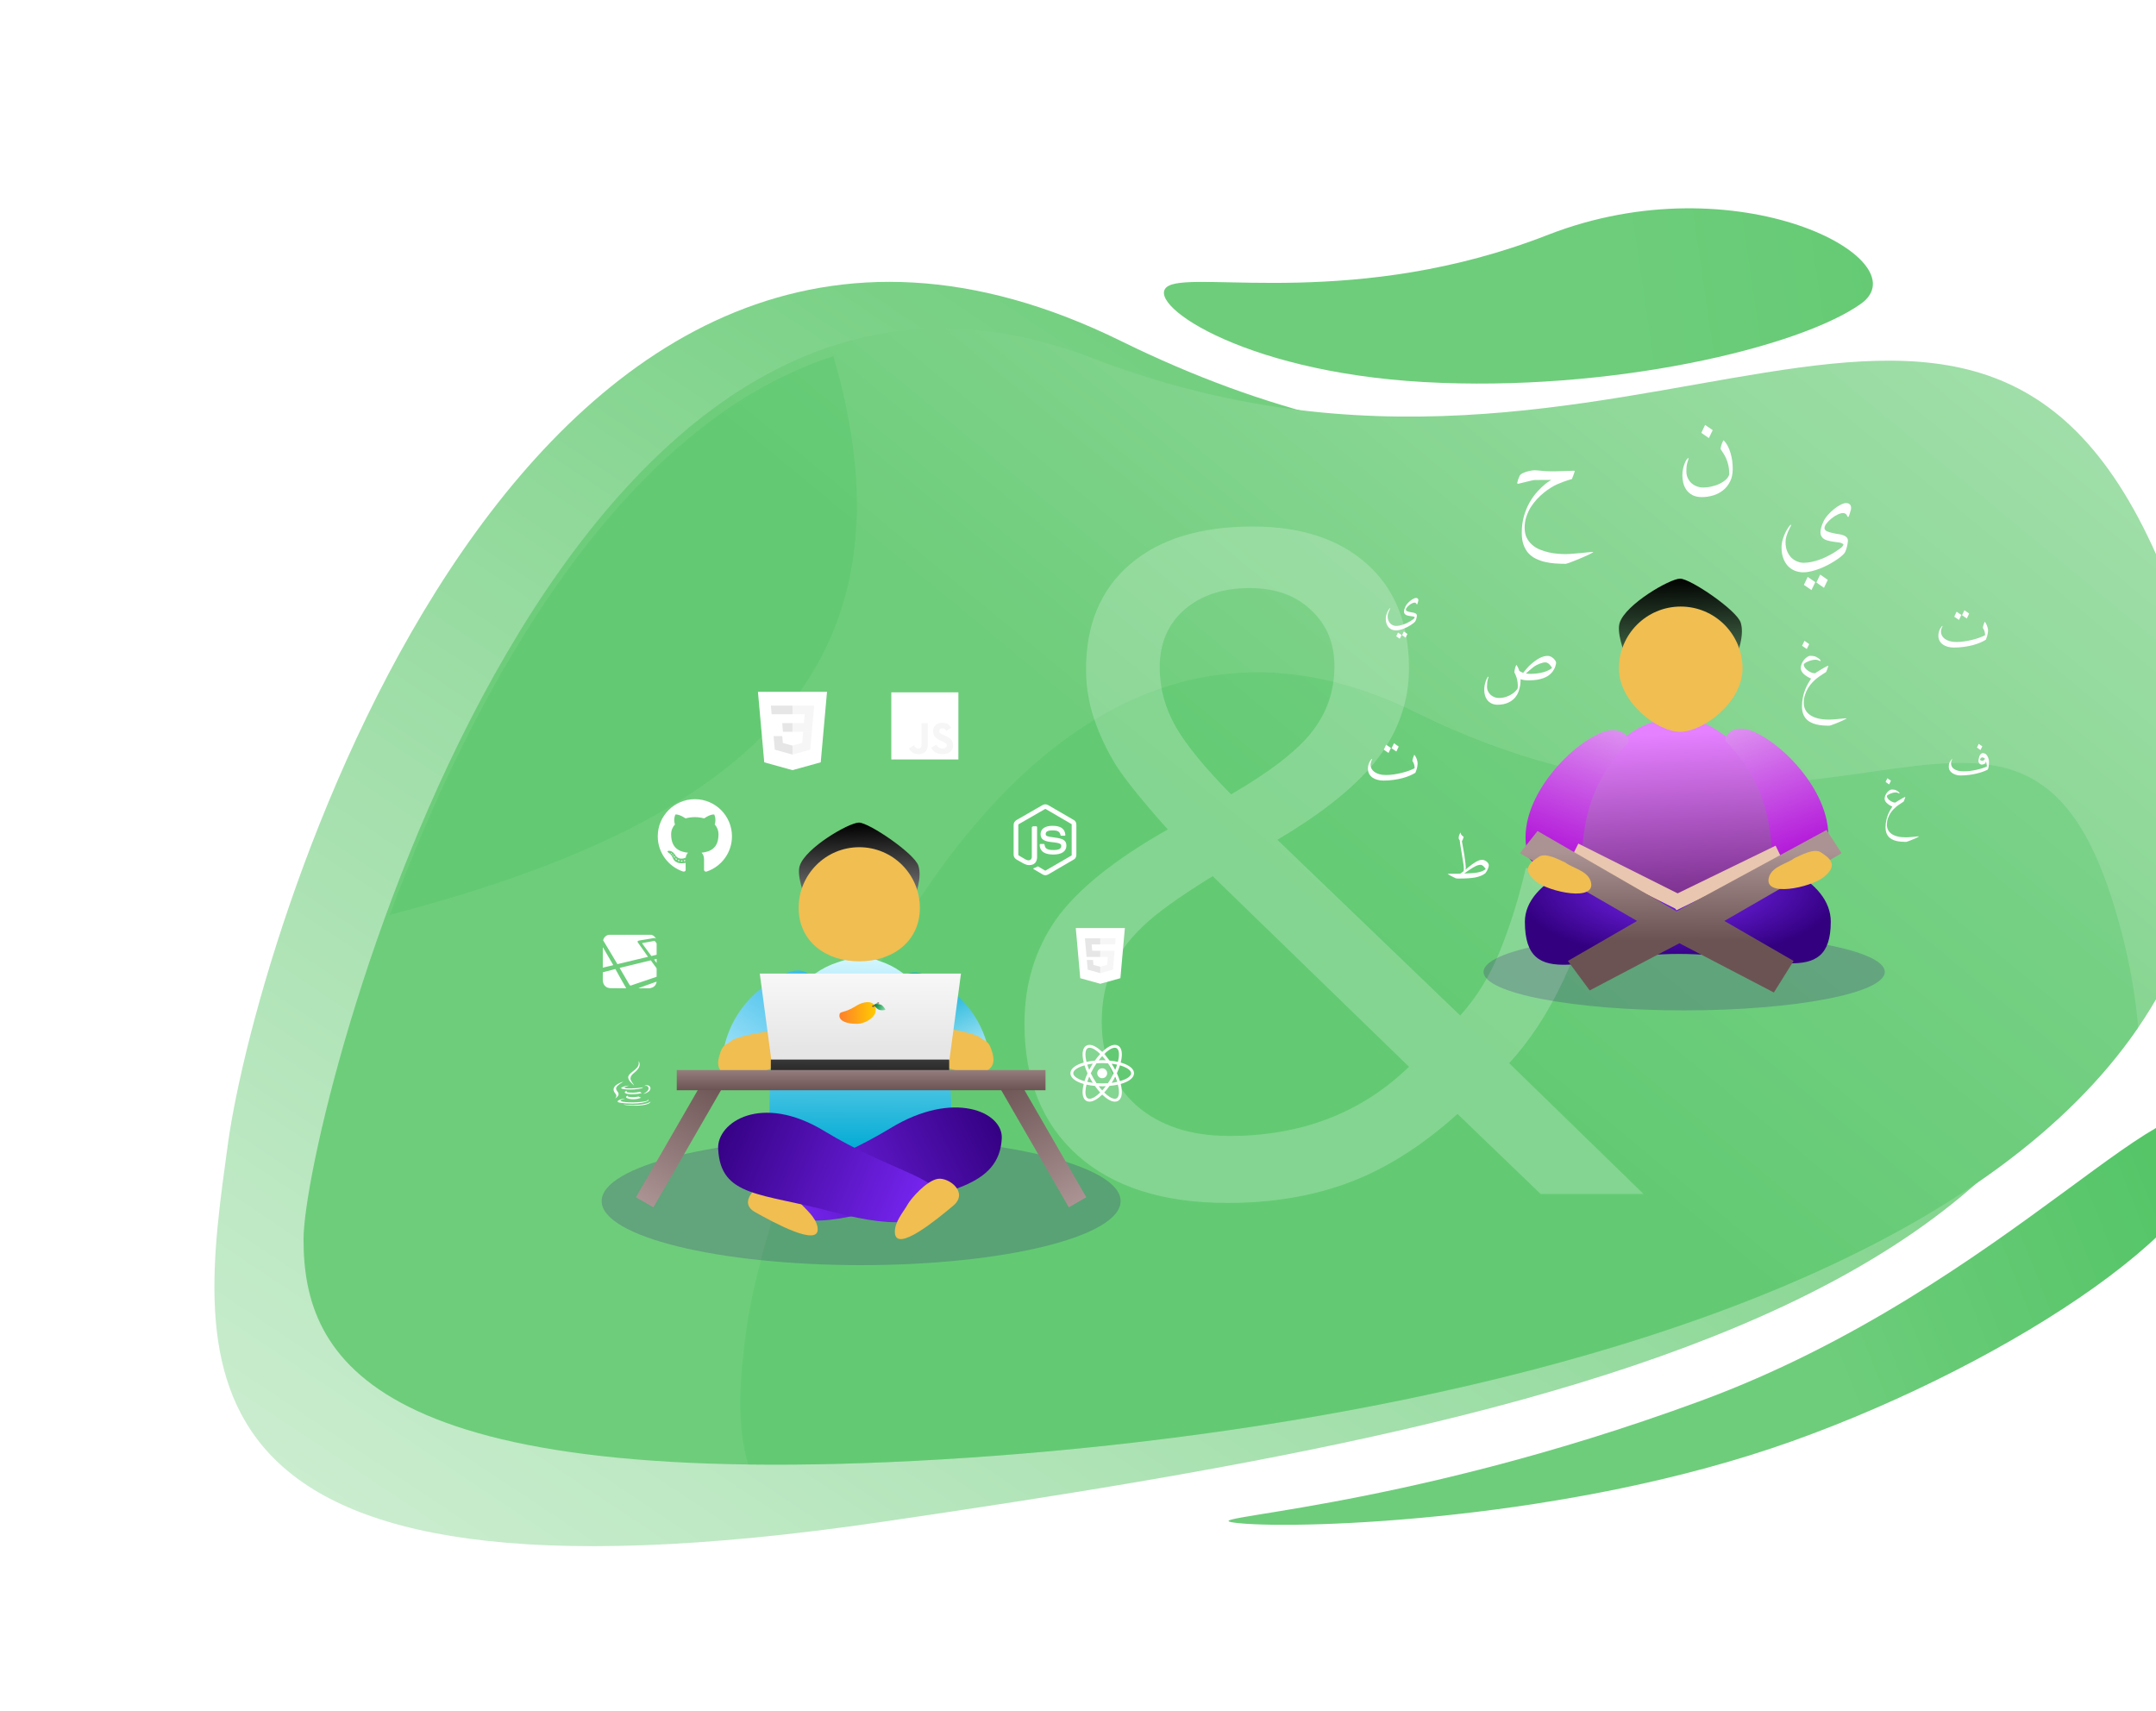 <svg width="828" height="657" viewBox="0 0 828 657" fill="none" xmlns="http://www.w3.org/2000/svg">
<path d="M810.407 249.856C873.062 491.995 618.5 543.5 338.832 584.456C59.163 625.412 76 523.5 87.5 439.5C99 355.5 202.062 18.495 430.562 130.996C659.062 243.496 761.164 59.55 810.407 249.856Z" fill="url(#paint0_linear)"/>
<path d="M833.407 225.857C927.864 470.68 580.831 547.456 361.831 560.456C142.832 573.457 116.57 521.956 116.57 476.009C116.57 430.061 210.831 56.956 419.331 137.456C627.831 217.956 762.649 42.459 833.407 225.857Z" fill="url(#paint1_linear)"/>
<path fill-rule="evenodd" clip-rule="evenodd" d="M287.31 562.431C282.653 546.776 284.156 528.515 286.653 510.282C294.863 450.307 380.542 193.273 543.687 273.596C619.02 310.685 675.11 302.647 717.128 296.625C766.108 289.605 795.966 285.326 814.891 358.461C818.207 371.277 820.265 383.323 821.153 394.656C743.062 508.769 519.335 551.107 361.831 560.456C333.99 562.109 309.264 562.719 287.31 562.431Z" fill="#4CC261" fill-opacity="0.3"/>
<path fill-rule="evenodd" clip-rule="evenodd" d="M149.629 351.412C270.882 319.59 354.006 267.389 322.328 144.966C321.592 142.119 320.838 139.39 320.068 136.774C237.804 163.307 181.758 264.837 149.629 351.412Z" fill="#4CC261" fill-opacity="0.3"/>
<path d="M445.374 256.403C445.374 264.342 447.444 271.937 451.584 279.187C455.725 286.321 462.797 294.952 472.803 305.078C487.638 296.448 497.931 288.508 503.681 281.258C509.546 273.894 512.479 265.436 512.479 255.885C512.479 247.024 509.489 239.832 503.509 234.309C497.643 228.67 489.766 225.851 479.876 225.851C469.64 225.851 461.302 228.612 454.861 234.136C448.536 239.659 445.374 247.081 445.374 256.403ZM472.112 436.261C499.829 436.261 522.829 427.4 541.116 409.68L465.73 336.494C452.965 344.318 443.937 350.819 438.646 355.998C433.356 361.061 429.445 366.527 426.916 372.396C424.385 378.264 423.12 384.939 423.12 392.418C423.12 405.882 427.548 416.584 436.403 424.524C445.374 432.348 457.277 436.261 472.112 436.261V436.261ZM393.449 393.108C393.449 378.149 397.416 364.916 405.352 353.409C413.403 341.902 427.777 330.279 448.479 318.541C438.704 307.61 432.033 299.325 428.468 293.686C425.018 288.047 422.258 282.179 420.188 276.08C418.117 269.981 417.083 263.653 417.083 257.094C417.083 239.832 422.717 226.369 433.988 216.702C445.259 207.036 460.957 202.203 481.083 202.203C499.713 202.203 514.376 207.036 525.072 216.702C535.768 226.254 541.116 239.602 541.116 256.748C541.116 269.06 537.206 280.453 529.386 290.925C521.565 301.281 508.627 311.81 490.571 322.512L560.781 390.002C567.221 382.868 572.339 374.524 576.135 364.974C580.045 355.308 583.323 344.779 585.967 333.387H614.949C607.129 366.297 595.341 391.268 579.585 408.299L631.165 458.528H591.66L559.747 427.804C546.176 440.001 532.375 448.747 518.344 454.04C504.313 459.334 488.673 461.98 471.423 461.98C446.696 461.98 427.491 455.882 413.805 443.684C400.235 431.486 393.449 414.628 393.449 393.108Z" fill="white" fill-opacity="0.212"/>
<path d="M646.797 388.033C689.349 388.033 723.844 381.413 723.844 373.248C723.844 365.082 689.349 358.463 646.797 358.463C604.244 358.463 569.749 365.082 569.749 373.248C569.749 381.413 604.244 388.033 646.797 388.033Z" fill="#330080" fill-opacity="0.2"/>
<path d="M703.097 353.949C703.097 380.106 679.797 366.346 644.708 366.346C609.628 366.346 585.623 381.518 585.623 353.949C585.623 338.517 610.473 326.007 645.553 326.007C680.642 326.007 703.097 338.517 703.097 353.949Z" fill="url(#paint2_radial)"/>
<path d="M659.672 266.409L630.961 266.465C630.961 266.465 619.765 246.218 622.04 239.16C624.314 232.103 641.283 222.237 645.238 222.23C649.183 222.223 666.941 234.323 668.491 239.07C671.471 248.171 659.672 266.409 659.672 266.409V266.409Z" fill="url(#paint3_linear)"/>
<path d="M635.185 277.161C608.552 285.631 605.795 320.235 606.231 338.194C617.408 343.519 631.239 346.422 645.479 346.438C659.478 346.42 673.077 343.614 684.161 338.456C684.337 320.041 676.967 284.791 651.29 276.626C644.365 273.521 641.265 275.215 635.185 277.161V277.161Z" fill="url(#paint4_linear)"/>
<path d="M616.192 280.949C602.991 285.386 580.369 309.151 587.099 329.214C590.014 334.992 605.479 333.968 607.122 328.348C608.765 322.728 606.862 304.508 624.686 285.864C627.062 284.712 623.702 278.578 616.192 280.949V280.949Z" fill="url(#paint5_linear)"/>
<path d="M671.852 280.384C685.052 284.821 707.674 308.587 700.944 328.649C698.03 334.427 682.555 333.404 680.921 327.783C679.278 322.164 681.181 303.945 663.358 285.299C660.982 284.148 664.342 278.014 671.852 280.384V280.384Z" fill="url(#paint6_linear)"/>
<path d="M646.5 344.203L606.148 323.974L603.623 329.021L643.975 349.25L646.5 344.203Z" fill="#E9C6AF"/>
<path d="M641.32 344.521L681.914 324.778L684.374 329.855L643.78 349.598L641.32 344.521Z" fill="#E9C6AF"/>
<path d="M590.487 319.145L583.71 327.676L628.723 353.683L602.137 369.041L610.519 380.367L644.968 362.241L681.246 381.165L688.82 369.041L662.234 353.683L707.256 327.676L701.473 318.747L643.882 349.991L590.487 319.145Z" fill="url(#paint7_linear)"/>
<path d="M669.206 256.697C669.206 269.815 654.196 280.839 645.47 281.038C636.753 281.238 621.734 269.815 621.734 256.697C621.734 243.58 632.362 232.947 645.47 232.947C658.577 232.947 669.206 243.58 669.206 256.697Z" fill="#F0BE51"/>
<path d="M590.96 329.06C588.352 330.845 583.627 333.537 589.921 338.568C594.859 342.506 613.509 346.612 610.881 338.388C609.591 334.357 603.808 333.33 601.19 331.269C598.647 330.14 593.578 327.275 590.96 329.06V329.06Z" fill="#F0BE51"/>
<path d="M699.338 327.366C701.947 329.151 706.672 331.844 700.378 336.875C695.44 340.813 676.79 344.919 679.417 336.695C680.708 332.664 686.491 331.637 689.109 329.576C691.652 328.447 696.721 325.582 699.338 327.366V327.366Z" fill="#F0BE51"/>
<path d="M582.69 185.396C582.802 184.912 582.913 184.535 583.006 184.264C583.108 183.993 583.21 183.712 583.331 183.422C583.442 183.113 583.572 182.822 583.702 182.551C583.86 182.3 584.147 182.058 584.574 181.825C585.02 181.593 585.521 181.39 586.078 181.216C586.645 181.023 587.22 180.877 587.824 180.781C588.427 180.664 588.956 180.607 589.42 180.607C589.671 180.607 590.024 180.624 590.488 180.664C590.98 180.703 591.499 180.752 592.056 180.809C592.641 180.868 593.235 180.916 593.857 180.955C594.479 180.993 595.046 181.013 595.565 181.013C596.048 181.013 596.596 181.013 597.19 181.013C597.812 180.992 598.434 180.974 599.046 180.955C599.687 180.934 600.318 180.916 600.931 180.896C601.553 180.875 602.119 180.857 602.62 180.839C603.122 180.818 603.753 180.8 604.505 180.78C604.616 180.78 604.709 180.857 604.765 181.012C604.57 181.632 604.403 182.116 604.273 182.464C604.152 182.812 603.967 183.315 603.688 183.973C603.168 184.127 602.676 184.274 602.212 184.408C601.748 184.544 601.154 184.747 600.439 185.018C599.743 185.269 598.907 185.608 597.914 186.034C597.264 186.324 596.494 186.74 595.63 187.282C594.758 187.805 593.857 188.443 592.929 189.198C592.019 189.933 591.119 190.775 590.228 191.723C589.365 192.671 588.566 193.707 587.851 194.829C587.155 195.97 586.598 197.19 586.171 198.486C585.744 199.802 585.531 201.186 585.531 202.636C585.531 204.127 585.791 205.414 586.31 206.498C586.858 207.581 587.564 208.5 588.436 209.254C589.3 210.01 590.293 210.61 591.388 211.054C592.493 211.519 593.625 211.876 594.786 212.128C595.946 212.4 597.079 212.573 598.183 212.651C599.279 212.748 600.263 212.796 601.107 212.796C601.98 212.796 602.955 212.748 604.041 212.651C605.127 212.573 606.176 212.487 607.197 212.389C608.227 212.293 609.146 212.196 609.954 212.1C610.771 212.022 611.337 211.983 611.671 211.983L611.903 212.071C610.975 212.612 610.149 213.038 609.434 213.348C608.738 213.677 607.967 214.015 607.113 214.363C606.259 214.731 605.442 215.07 604.644 215.379C603.874 215.689 603.187 215.951 602.592 216.163C601.989 216.376 601.581 216.501 601.367 216.54C600.021 216.54 598.657 216.492 597.283 216.395C595.927 216.299 594.618 216.105 593.365 215.815C592.103 215.524 590.924 215.108 589.829 214.567C588.742 214.045 587.796 213.338 586.979 212.448C586.19 211.558 585.558 210.474 585.094 209.197C584.649 207.939 584.426 206.42 584.426 204.64C584.426 202.279 584.714 200.121 585.271 198.167C585.846 196.232 586.58 194.491 587.443 192.942C588.334 191.394 589.309 190.03 590.376 188.85C591.462 187.669 592.511 186.653 593.542 185.802C593.867 185.531 594.247 185.26 594.665 184.989C595.111 184.699 595.482 184.476 595.77 184.322H592.78C591.796 184.322 590.673 184.332 589.42 184.35C589.188 184.35 588.742 184.427 588.083 184.582C587.424 184.737 586.728 184.901 585.995 185.075C585.28 185.25 584.296 185.491 583.033 185.801C582.885 185.801 582.783 185.773 582.746 185.714C582.709 185.656 582.69 185.55 582.69 185.395V185.396Z" fill="white"/>
<path d="M654.047 187.225C655.151 187.225 656.265 187.089 657.388 186.818C658.512 186.566 659.542 186.209 660.489 185.744C661.436 185.28 662.243 184.738 662.893 184.119C663.552 183.499 663.961 182.831 664.118 182.116C664.101 180.742 663.97 179.562 663.738 178.575C663.506 177.569 663.218 176.697 662.865 175.963C662.54 175.208 662.178 174.559 661.798 174.018C661.426 173.457 661.092 172.934 660.777 172.45C660.777 172.237 660.823 171.967 660.897 171.637C660.972 171.289 661.074 170.951 661.185 170.622C661.306 170.274 661.426 169.963 661.566 169.693C661.695 169.402 661.826 169.199 661.937 169.083C662.559 169.702 663.088 170.438 663.534 171.289C663.979 172.141 664.341 173.05 664.61 174.018C664.898 174.986 665.112 175.981 665.251 177.008C665.381 178.033 665.446 179.039 665.446 180.026C665.446 181.922 665.112 183.548 664.434 184.903C663.757 186.276 662.856 187.409 661.733 188.299C660.619 189.188 659.338 189.847 657.908 190.272C656.497 190.698 655.059 190.91 653.583 190.91C652.134 190.91 650.928 190.65 649.962 190.127C649.015 189.624 648.245 188.966 647.669 188.154C647.103 187.341 646.704 186.441 646.453 185.454C646.221 184.467 646.101 183.49 646.101 182.522C646.101 181.593 646.203 180.723 646.388 179.91C646.583 179.116 646.797 178.43 647.029 177.849C647.279 177.249 647.521 176.785 647.753 176.456C648.003 176.127 648.189 175.963 648.31 175.963C648.44 175.963 648.505 176.011 648.505 176.108C648.338 176.611 648.189 177.065 648.078 177.472C647.957 177.859 647.855 178.342 647.753 178.923C647.679 179.504 647.641 180.2 647.641 181.013C647.641 181.942 647.808 182.783 648.161 183.538C648.505 184.312 648.969 184.971 649.554 185.512C650.157 186.054 650.844 186.47 651.614 186.76C652.385 187.07 653.202 187.225 654.047 187.225V187.225ZM654.836 163.191L657.76 165.194L656.284 168.241L653.378 166.239L654.836 163.191Z" fill="white"/>
<path d="M763.501 242.16C763.501 242.475 763.464 242.801 763.408 243.14C763.362 243.466 763.287 243.786 763.204 244.101C763.12 244.416 763.027 244.712 762.916 244.99C762.823 245.268 762.731 245.503 762.647 245.698C762.062 246.06 761.357 246.423 760.521 246.786C759.704 247.137 758.767 247.457 757.718 247.748C756.678 248.025 755.536 248.249 754.302 248.418C753.076 248.6 751.758 248.69 750.375 248.69C749.577 248.69 748.816 248.594 748.082 248.401C747.377 248.219 746.746 247.941 746.198 247.566C745.659 247.179 745.223 246.701 744.898 246.132C744.582 245.552 744.425 244.875 744.425 244.101C744.425 243.593 744.49 243.116 744.62 242.668C744.759 242.22 744.908 241.834 745.075 241.507C745.26 241.168 745.427 240.902 745.585 240.709C745.743 240.503 745.854 240.401 745.91 240.401C745.985 240.401 746.021 240.437 746.021 240.51C745.901 240.775 745.799 240.999 745.715 241.18C745.641 241.362 745.576 241.574 745.511 241.815C745.455 242.057 745.418 242.329 745.418 242.632C745.418 243.152 745.548 243.648 745.799 244.119C746.059 244.591 746.43 245.009 746.922 245.371C747.432 245.734 748.054 246.024 748.797 246.242C749.54 246.448 750.403 246.551 751.387 246.551C752.315 246.551 753.299 246.478 754.339 246.332C755.397 246.175 756.418 245.976 757.402 245.734C758.395 245.491 759.324 245.214 760.178 244.899C761.05 244.585 761.774 244.265 762.359 243.938C762.359 243.418 762.285 242.916 762.136 242.432C761.988 241.948 761.784 241.525 761.505 241.162C761.505 241.017 761.523 240.835 761.58 240.618C761.635 240.389 761.7 240.158 761.775 239.929C761.849 239.698 761.923 239.481 762.007 239.276C762.1 239.057 762.174 238.889 762.248 238.768C762.341 238.864 762.462 239.033 762.61 239.276C762.759 239.505 762.889 239.777 763.028 240.092C763.158 240.394 763.269 240.727 763.353 241.09C763.446 241.44 763.501 241.797 763.501 242.16L763.501 242.16ZM754.432 234.359L756.242 235.629L755.341 237.534L753.503 236.263L754.432 234.359ZM751.424 234.921L753.253 236.173L752.324 238.078L750.514 236.826L751.424 234.921Z" fill="white"/>
<path d="M544.426 293.245C544.426 293.56 544.388 293.886 544.333 294.225C544.286 294.551 544.212 294.872 544.128 295.187C544.045 295.502 543.952 295.798 543.841 296.076C543.748 296.353 543.655 296.589 543.572 296.783C542.987 297.146 542.281 297.509 541.446 297.872C540.629 298.222 539.691 298.543 538.642 298.833C537.603 299.111 536.461 299.335 535.226 299.504C534.001 299.686 532.683 299.776 531.3 299.776C530.501 299.776 529.74 299.679 529.007 299.486C528.301 299.305 527.67 299.027 527.122 298.651C526.584 298.265 526.148 297.787 525.823 297.218C525.507 296.638 525.349 295.961 525.349 295.187C525.349 294.679 525.414 294.201 525.544 293.754C525.684 293.306 525.832 292.92 525.999 292.593C526.185 292.253 526.352 291.988 526.51 291.795C526.668 291.589 526.779 291.487 526.835 291.487C526.909 291.487 526.946 291.523 526.946 291.595C526.826 291.861 526.723 292.084 526.64 292.266C526.566 292.448 526.501 292.659 526.436 292.901C526.38 293.142 526.343 293.415 526.343 293.717C526.343 294.238 526.473 294.734 526.723 295.204C526.983 295.676 527.355 296.094 527.847 296.456C528.357 296.82 528.979 297.109 529.722 297.328C530.464 297.533 531.328 297.636 532.312 297.636C533.24 297.636 534.224 297.564 535.264 297.418C536.322 297.261 537.343 297.061 538.327 296.819C539.32 296.577 540.249 296.299 541.103 295.984C541.975 295.671 542.699 295.35 543.284 295.023C543.284 294.503 543.21 294.001 543.061 293.517C542.913 293.034 542.709 292.611 542.43 292.248C542.43 292.103 542.448 291.921 542.504 291.703C542.56 291.474 542.625 291.244 542.699 291.014C542.774 290.784 542.848 290.567 542.931 290.361C543.024 290.143 543.098 289.974 543.173 289.853C543.266 289.95 543.386 290.119 543.535 290.361C543.683 290.591 543.813 290.863 543.953 291.178C544.082 291.48 544.194 291.812 544.277 292.175C544.37 292.525 544.426 292.882 544.426 293.245L544.426 293.245ZM535.356 285.445L537.166 286.715L536.266 288.62L534.428 287.349L535.356 285.445ZM532.349 286.007L534.177 287.259L533.249 289.164L531.439 287.912L532.349 286.007Z" fill="white"/>
<path d="M560.819 335.516C561.005 335.368 561.2 335.231 561.386 335.103C561.59 334.966 561.822 334.786 562.1 334.564C562.118 334.447 562.138 334.315 562.147 334.167C562.164 334.008 562.184 333.828 562.184 333.627C562.184 333.331 562.166 333.039 562.128 332.754C562.111 332.458 562.072 332.125 562.007 331.754C561.952 331.383 561.887 330.955 561.803 330.468C561.729 329.982 561.636 329.405 561.525 328.738C561.432 328.167 561.339 327.584 561.246 326.992C561.144 326.399 561.051 325.834 560.958 325.294C560.875 324.753 560.801 324.262 560.736 323.817C560.671 323.362 560.624 322.987 560.596 322.69C560.513 322.573 560.401 322.41 560.262 322.198C560.216 322.124 560.197 322.008 560.197 321.849C560.197 321.552 560.244 321.246 560.337 320.928C560.439 320.6 560.615 320.203 560.875 319.738L560.931 319.801C560.959 320.012 561.005 320.193 561.07 320.341C561.145 320.479 561.228 320.605 561.321 320.722C561.432 320.828 561.543 320.934 561.673 321.039C561.803 321.145 561.943 321.266 562.1 321.405C562.083 321.5 562.045 321.611 562.007 321.737C561.97 321.864 561.933 321.992 561.878 322.119C561.84 322.245 561.794 322.367 561.748 322.484C561.711 322.59 561.673 322.674 561.637 322.737C561.59 322.822 561.525 322.869 561.451 322.88C561.462 323.028 561.469 323.182 561.479 323.34C561.507 323.489 561.525 323.636 561.563 323.785C561.591 323.965 561.637 324.224 561.702 324.562C561.767 324.902 561.841 325.282 561.906 325.706C561.98 326.129 562.064 326.584 562.147 327.071C562.231 327.547 562.315 328.018 562.389 328.484C562.584 329.732 562.723 330.733 562.797 331.484C562.881 332.224 562.927 332.817 562.927 333.262C562.927 333.421 562.881 333.669 562.797 334.008L563.911 333.087C564.301 332.758 564.719 332.426 565.164 332.087C565.61 331.748 566.065 331.441 566.529 331.166C566.993 330.88 567.448 330.648 567.903 330.468C568.358 330.288 568.794 330.198 569.212 330.198C569.509 330.198 569.806 330.266 570.112 330.404C570.418 330.531 570.697 330.695 570.938 330.896C571.189 331.098 571.393 331.32 571.542 331.563C571.7 331.806 571.774 332.044 571.774 332.277C571.774 332.479 571.736 332.705 571.672 332.96C571.607 333.213 571.505 333.484 571.384 333.77C571.263 334.045 571.124 334.325 570.957 334.61C570.78 334.885 570.595 335.15 570.4 335.405C569.871 335.796 569.295 336.119 568.673 336.372C568.051 336.627 567.346 336.833 566.529 336.992C565.712 337.14 564.775 337.245 563.716 337.31C562.677 337.373 561.451 337.404 560.059 337.404C559.613 337.404 559.279 337.367 559.056 337.293C558.657 337.092 558.295 336.918 557.989 336.769C557.682 336.621 557.385 336.473 557.088 336.325C556.801 336.166 556.448 335.955 556.021 335.69C556.021 335.617 556.225 335.574 556.624 335.564C557.042 335.553 557.71 335.546 558.639 335.546C558.945 335.546 559.279 335.546 559.641 335.546C560.003 335.535 560.393 335.525 560.82 335.514L560.819 335.516ZM570.52 333.691C570.409 333.49 570.269 333.294 570.111 333.104C569.963 332.913 569.805 332.749 569.638 332.611C569.48 332.463 569.304 332.347 569.127 332.262C568.951 332.177 568.775 332.135 568.608 332.135C568.023 332.135 567.41 332.294 566.76 332.611C566.12 332.929 565.349 333.379 564.468 333.961C564.17 334.151 563.827 334.384 563.437 334.659C563.038 334.934 562.676 335.204 562.342 335.468C563.381 335.427 564.31 335.384 565.117 335.341C565.925 335.288 566.658 335.209 567.308 335.104C567.958 334.987 568.552 334.829 569.081 334.627C569.61 334.416 570.111 334.136 570.585 333.787L570.52 333.691Z" fill="white"/>
<path d="M587.108 261.282C586.459 261.282 585.855 261.246 585.317 261.179C584.778 261.098 584.333 260.982 583.971 260.833V260.934C583.971 262.186 583.841 263.289 583.599 264.241C583.368 265.207 583.052 266.05 582.643 266.772C582.235 267.492 581.743 268.098 581.177 268.588C580.61 269.091 580.007 269.492 579.357 269.792C578.707 270.091 578.02 270.309 577.315 270.445C576.609 270.581 575.895 270.648 575.18 270.648C574.233 270.648 573.444 270.479 572.785 270.139C572.135 269.812 571.597 269.377 571.179 268.833C570.771 268.302 570.473 267.697 570.279 267.016C570.102 266.336 570.019 265.649 570.019 264.955C570.019 264.247 570.074 263.594 570.195 262.996C570.334 262.411 570.474 261.901 570.631 261.465C570.789 261.043 571.03 260.56 571.337 260.016C571.393 259.934 571.458 259.894 571.522 259.894C571.606 259.894 571.643 259.961 571.643 260.098C571.522 260.383 571.43 260.669 571.365 260.954C571.29 261.24 571.225 261.608 571.16 262.057C571.105 262.519 571.077 263.07 571.077 263.71C571.077 264.363 571.207 264.955 571.467 265.485C571.717 266.017 572.061 266.472 572.479 266.853C572.906 267.234 573.379 267.527 573.908 267.73C574.456 267.949 575.004 268.057 575.561 268.057C576.665 268.057 577.64 267.9 578.503 267.588C579.366 267.288 580.109 266.928 580.722 266.506C581.353 266.098 581.836 265.683 582.188 265.261C582.541 264.853 582.764 264.547 582.848 264.343C582.876 264.165 582.885 263.995 582.885 263.833C582.902 263.682 582.902 263.547 582.902 263.424C582.902 262.771 582.856 262.179 582.763 261.649C582.679 261.118 582.568 260.642 582.438 260.22C582.299 259.785 582.16 259.411 582.011 259.097C581.863 258.771 581.723 258.492 581.603 258.261C581.603 258.029 581.62 257.771 581.658 257.485C581.714 257.199 581.779 256.92 581.844 256.648C581.927 256.376 582.011 256.124 582.085 255.893C582.188 255.662 582.28 255.478 582.373 255.342C582.596 255.641 582.8 255.989 582.986 256.383C583.181 256.777 583.329 257.179 583.459 257.587C583.608 257.737 583.821 257.886 584.109 258.036C584.397 258.186 584.675 258.308 584.963 258.404C585.436 257.832 585.919 257.26 586.393 256.689C586.885 256.118 587.349 255.635 587.804 255.24C588.955 254.206 590.078 253.39 591.164 252.791C592.269 252.193 593.336 251.893 594.367 251.893C594.831 251.893 595.258 251.995 595.657 252.199C596.047 252.403 596.39 252.648 596.669 252.934C596.975 253.22 597.207 253.512 597.365 253.811C597.532 254.097 597.615 254.321 597.615 254.485C597.615 254.689 597.587 254.9 597.532 255.117C597.486 255.336 597.43 255.546 597.365 255.75C597.309 255.941 597.253 256.118 597.179 256.281C597.133 256.431 597.077 256.546 597.04 256.628C596.901 256.887 596.734 257.186 596.529 257.526C596.325 257.853 596.065 258.193 595.731 258.547C595.406 258.886 595.007 259.22 594.534 259.546C594.051 259.873 593.466 260.166 592.779 260.424C592.083 260.682 591.266 260.894 590.329 261.056C589.4 261.206 588.333 261.281 587.107 261.281L587.108 261.282ZM586.022 258.649C586.245 258.677 586.486 258.71 586.765 258.75C587.043 258.778 587.35 258.791 587.656 258.791C588.677 258.791 589.624 258.73 590.497 258.608C591.379 258.486 592.177 258.322 592.882 258.118C593.597 257.9 594.228 257.655 594.758 257.383C595.305 257.098 595.732 256.798 596.066 256.485C595.937 256.295 595.788 256.077 595.612 255.832C595.454 255.588 595.259 255.363 595.045 255.158C594.841 254.941 594.6 254.757 594.33 254.608C594.07 254.458 593.773 254.383 593.449 254.383C593.189 254.383 592.882 254.424 592.511 254.506C592.149 254.587 591.759 254.71 591.351 254.873C590.942 255.023 590.525 255.207 590.107 255.424C589.689 255.641 589.29 255.893 588.919 256.179C588.352 256.615 587.832 257.037 587.35 257.444C586.895 257.853 586.449 258.254 586.022 258.649V258.649Z" fill="white"/>
<path d="M695.291 251.872C695.653 251.872 695.959 251.89 696.21 251.927C696.479 251.952 696.711 251.993 696.915 252.054C697.138 252.115 697.333 252.193 697.5 252.29C697.676 252.375 697.871 252.477 698.057 252.598C698.447 252.84 698.735 253.07 698.93 253.288C699.125 253.493 699.217 253.645 699.217 253.741C699.217 253.813 699.18 253.868 699.097 253.905C698.828 253.795 698.614 253.705 698.456 253.633C698.298 253.56 698.131 253.499 697.936 253.45C697.741 253.39 697.556 253.36 697.37 253.36C696.832 253.36 696.293 253.426 695.755 253.56C695.235 253.693 694.762 253.856 694.325 254.049C693.898 254.231 693.545 254.418 693.258 254.611C692.979 254.794 692.794 254.993 692.71 255.211C692.71 255.343 692.738 255.507 692.803 255.7C692.877 255.894 692.951 256.057 693.016 256.19C693.211 256.517 693.471 256.825 693.777 257.116C694.093 257.393 694.437 257.641 694.799 257.859C695.17 258.077 695.551 258.252 695.94 258.385C696.34 258.506 696.711 258.566 697.064 258.566C697.259 258.434 697.5 258.27 697.806 258.077C698.122 257.884 698.456 257.678 698.8 257.46C699.152 257.242 699.514 257.031 699.876 256.825C700.238 256.608 700.573 256.413 700.87 256.244C701.176 256.075 701.557 255.882 702.011 255.664C702.086 255.664 702.132 255.707 702.16 255.791C702.011 256.287 701.881 256.668 701.779 256.934C701.677 257.2 701.519 257.581 701.306 258.077C700.786 258.415 700.34 258.699 699.978 258.93C699.635 259.159 699.245 259.419 698.818 259.71C698.4 260 697.992 260.303 697.593 260.617C697.119 261.004 696.599 261.493 696.033 262.086C695.458 262.679 694.928 263.368 694.436 264.154C693.954 264.952 693.545 265.829 693.22 266.785C692.896 267.753 692.728 268.799 692.728 269.923C692.728 270.866 692.923 271.731 693.313 272.518C693.712 273.316 694.307 273.999 695.105 274.568C695.903 275.136 696.915 275.577 698.131 275.892C699.356 276.206 700.795 276.363 702.466 276.363C702.772 276.363 703.125 276.353 703.534 276.327C703.961 276.302 704.397 276.273 704.861 276.237C705.316 276.201 705.78 276.158 706.235 276.11C706.699 276.061 707.117 276.019 707.507 275.983C707.897 275.946 708.221 275.917 708.5 275.892C708.779 275.868 708.964 275.855 709.048 275.855C709.122 275.855 709.177 275.88 709.215 275.928C708.602 276.267 708.073 276.539 707.618 276.744C707.154 276.95 706.653 277.168 706.114 277.398C705.567 277.627 705.047 277.839 704.555 278.032C704.053 278.226 703.626 278.383 703.264 278.504C702.902 278.637 702.67 278.704 702.577 278.704C701.696 278.704 700.823 278.668 699.96 278.595C699.106 278.523 698.279 278.389 697.5 278.196C696.729 278.003 696.005 277.73 695.337 277.379C694.678 277.041 694.093 276.593 693.601 276.037C693.118 275.493 692.738 274.833 692.459 274.06C692.181 273.286 692.041 272.366 692.041 271.302C692.041 270.056 692.153 268.901 692.385 267.837C692.617 266.773 692.895 265.793 693.239 264.898C693.592 264.015 693.972 263.217 694.381 262.503C694.789 261.778 695.179 261.143 695.541 260.599C695.439 260.563 695.281 260.489 695.049 260.381C694.817 260.272 694.557 260.133 694.251 259.964C693.963 259.794 693.657 259.595 693.35 259.365C693.035 259.135 692.738 258.881 692.478 258.603C692.209 258.313 691.995 257.998 691.828 257.66C691.651 257.321 691.568 256.958 691.568 256.571C691.568 256.063 691.689 255.531 691.911 254.975C692.143 254.418 692.441 253.91 692.803 253.451C693.165 252.992 693.564 252.616 694 252.326C694.436 252.024 694.863 251.872 695.29 251.872L695.291 251.872ZM692.989 246.103L694.817 247.356L693.889 249.261L692.079 248.009L692.989 246.103Z" fill="white"/>
<path d="M726.564 303.211C726.833 303.211 727.066 303.225 727.251 303.252C727.456 303.269 727.632 303.301 727.79 303.346C727.948 303.392 728.096 303.45 728.217 303.524C728.356 303.587 728.495 303.664 728.644 303.755C728.931 303.936 729.154 304.108 729.293 304.271C729.442 304.426 729.516 304.539 729.516 304.611C729.516 304.666 729.479 304.707 729.414 304.734C729.219 304.652 729.061 304.584 728.941 304.53C728.82 304.475 728.69 304.43 728.551 304.394C728.402 304.348 728.263 304.326 728.124 304.326C727.715 304.326 727.316 304.376 726.917 304.475C726.527 304.575 726.165 304.697 725.84 304.842C725.525 304.979 725.255 305.119 725.042 305.265C724.828 305.4 724.698 305.55 724.634 305.714C724.634 305.813 724.651 305.935 724.698 306.08C724.754 306.226 724.81 306.349 724.865 306.448C725.005 306.694 725.199 306.925 725.432 307.142C725.673 307.351 725.924 307.537 726.193 307.7C726.471 307.863 726.759 307.995 727.047 308.094C727.353 308.185 727.632 308.231 727.892 308.231C728.04 308.13 728.226 308.009 728.449 307.863C728.69 307.718 728.941 307.564 729.201 307.4C729.461 307.238 729.73 307.079 729.999 306.925C730.277 306.761 730.519 306.617 730.751 306.489C730.973 306.362 731.261 306.217 731.605 306.054C731.66 306.054 731.698 306.085 731.716 306.149C731.605 306.521 731.512 306.807 731.428 307.007C731.354 307.205 731.243 307.492 731.076 307.863C730.686 308.118 730.351 308.33 730.082 308.503C729.822 308.675 729.535 308.87 729.21 309.088C728.894 309.306 728.588 309.532 728.291 309.768C727.938 310.059 727.548 310.426 727.121 310.871C726.694 311.315 726.295 311.832 725.924 312.422C725.562 313.02 725.255 313.678 725.014 314.395C724.763 315.12 724.643 315.905 724.643 316.748C724.643 317.456 724.791 318.104 725.079 318.694C725.376 319.292 725.831 319.805 726.425 320.231C727.019 320.658 727.78 320.988 728.699 321.224C729.609 321.46 730.695 321.578 731.948 321.578C732.171 321.578 732.44 321.568 732.746 321.55C733.062 321.533 733.396 321.509 733.74 321.481C734.083 321.453 734.427 321.423 734.77 321.387C735.123 321.35 735.438 321.319 735.726 321.291C736.014 321.263 736.265 321.242 736.478 321.223C736.682 321.205 736.822 321.195 736.887 321.195C736.933 321.195 736.979 321.212 737.007 321.249C736.552 321.503 736.153 321.707 735.81 321.862C735.466 322.016 735.086 322.178 734.677 322.351C734.269 322.524 733.879 322.682 733.508 322.828C733.136 322.973 732.821 323.091 732.542 323.182C732.273 323.281 732.097 323.331 732.032 323.331C731.363 323.331 730.713 323.303 730.073 323.249C729.423 323.195 728.81 323.095 728.216 322.95C727.641 322.804 727.102 322.601 726.601 322.337C726.1 322.084 725.673 321.748 725.292 321.33C724.93 320.923 724.652 320.428 724.438 319.848C724.234 319.267 724.123 318.577 724.123 317.779C724.123 316.845 724.216 315.979 724.383 315.18C724.559 314.383 724.772 313.648 725.023 312.976C725.283 312.314 725.571 311.716 725.877 311.181C726.193 310.637 726.48 310.16 726.75 309.752C726.675 309.724 726.555 309.671 726.388 309.589C726.211 309.507 726.016 309.403 725.784 309.276C725.571 309.149 725.339 308.999 725.107 308.826C724.874 308.654 724.652 308.464 724.457 308.255C724.253 308.038 724.095 307.802 723.965 307.547C723.835 307.294 723.77 307.021 723.77 306.732C723.77 306.35 723.863 305.951 724.03 305.534C724.206 305.116 724.429 304.736 724.698 304.391C724.967 304.046 725.274 303.765 725.599 303.548C725.923 303.321 726.248 303.208 726.564 303.208L726.564 303.211ZM724.838 298.884L726.212 299.823L725.515 301.251L724.151 300.313L724.838 298.884Z" fill="white"/>
<path d="M763.863 292.54C763.863 293.22 763.817 293.837 763.733 294.391C763.659 294.934 763.538 295.324 763.371 295.56C762.953 295.796 762.378 296.051 761.645 296.323C760.911 296.595 760.076 296.844 759.138 297.07C758.21 297.297 757.198 297.479 756.121 297.615C755.054 297.751 753.968 297.819 752.872 297.819C752.39 297.819 751.907 297.756 751.415 297.629C750.932 297.511 750.477 297.33 750.06 297.084C749.651 296.839 749.326 296.576 749.094 296.295C748.853 296.005 748.686 295.724 748.574 295.452C748.463 295.17 748.417 294.776 748.417 294.268C748.417 293.769 748.5 293.334 748.667 292.961C748.853 292.581 749.02 292.291 749.159 292.091C749.307 291.882 749.419 291.723 749.512 291.615C749.558 291.542 749.605 291.506 749.633 291.506C749.679 291.506 749.707 291.537 749.707 291.602C749.707 291.655 749.661 291.773 749.568 291.955C749.484 292.127 749.428 292.272 749.41 292.39C749.326 292.636 749.28 292.903 749.28 293.193C749.28 293.438 749.336 293.71 749.428 294.009C749.54 294.309 749.67 294.563 749.827 294.772C749.985 294.971 750.245 295.193 750.626 295.438C751.006 295.683 751.498 295.878 752.083 296.023C752.687 296.159 753.42 296.227 754.302 296.227C755.007 296.227 755.759 296.177 756.557 296.078C757.365 295.978 758.163 295.842 758.953 295.669C759.742 295.497 760.484 295.297 761.199 295.071C761.914 294.844 762.536 294.604 763.056 294.35C763.056 294.232 763.045 294.086 763.018 293.914C763.001 293.733 762.972 293.551 762.935 293.37C762.898 293.18 762.86 292.999 762.814 292.826C762.768 292.653 762.731 292.513 762.693 292.404C762.619 292.73 762.526 292.966 762.406 293.112C762.285 293.247 762.155 293.356 761.997 293.438C761.839 293.52 761.682 293.575 761.505 293.602C761.338 293.63 761.171 293.642 761.004 293.642C760.865 293.642 760.726 293.606 760.586 293.534C760.447 293.462 760.317 293.366 760.206 293.248C760.095 293.12 760.002 292.976 759.918 292.812C759.844 292.65 759.807 292.477 759.807 292.296C759.807 292.113 759.824 291.928 759.853 291.737C759.881 291.538 759.928 291.347 759.974 291.166C760.02 290.985 760.057 290.817 760.104 290.663C760.159 290.499 760.215 290.364 760.252 290.254C760.308 290.146 760.373 290.032 760.447 289.914C760.531 289.787 760.624 289.674 760.716 289.574C760.818 289.475 760.93 289.393 761.06 289.329C761.189 289.266 761.329 289.234 761.496 289.234C761.728 289.234 761.951 289.275 762.164 289.357C762.378 289.439 762.564 289.547 762.721 289.683C762.833 289.792 762.963 289.941 763.102 290.132C763.232 290.314 763.352 290.526 763.464 290.772C763.585 291.017 763.678 291.289 763.752 291.588C763.826 291.887 763.863 292.205 763.863 292.54L763.863 292.54ZM762.313 291.397C762.118 291.207 761.942 291.075 761.784 291.002C761.617 290.921 761.44 290.88 761.264 290.88C761.097 290.88 760.958 290.939 760.837 291.057C760.735 291.166 760.642 291.274 760.568 291.383C760.493 291.492 760.429 291.629 760.364 291.792C760.54 291.937 760.698 292.036 760.837 292.091C760.985 292.146 761.162 292.173 761.375 292.173C761.542 292.173 761.728 292.086 761.932 291.914C762.127 291.732 762.257 291.561 762.313 291.397L762.313 291.397ZM759.918 285.683L761.292 286.621L760.596 288.05L759.24 287.111L759.918 285.683Z" fill="white"/>
<path d="M709.81 198.544C709.67 198.544 709.568 198.467 709.485 198.312C709.429 198.157 709.345 197.983 709.225 197.79C709.114 197.596 708.937 197.423 708.705 197.267C708.492 197.112 708.185 197.035 707.777 197.035C707.192 197.035 706.496 197.239 705.688 197.645C704.871 198.032 704.101 198.525 703.367 199.125C702.634 199.706 702.003 200.335 701.483 201.012C700.954 201.67 700.694 202.27 700.694 202.812C700.694 203.315 701.01 203.721 701.622 204.03C702.244 204.321 703.107 204.573 704.203 204.786C704.537 204.863 704.862 204.931 705.196 204.989C705.539 205.027 705.985 205.095 706.523 205.191C707.183 205.308 707.721 205.463 708.12 205.656C708.547 205.83 708.881 206.034 709.113 206.266C709.345 206.479 709.494 206.72 709.578 206.991C709.652 207.243 709.689 207.504 709.689 207.775C709.652 208.142 709.596 208.558 709.512 209.023C709.438 209.487 709.336 209.952 709.196 210.416C709.076 210.862 708.937 211.287 708.76 211.693C708.584 212.1 708.38 212.429 708.147 212.681C707.86 213.01 707.414 213.416 706.82 213.899C706.217 214.383 705.502 214.887 704.667 215.409C703.859 215.932 702.958 216.454 701.974 216.976C700.991 217.498 699.96 217.963 698.902 218.37C697.834 218.795 696.748 219.134 695.653 219.386C694.567 219.656 693.518 219.792 692.515 219.792C691.336 219.792 690.232 219.579 689.211 219.154C688.208 218.727 687.326 218.109 686.565 217.296C685.832 216.483 685.256 215.487 684.829 214.306C684.402 213.126 684.188 211.781 684.188 210.271C684.188 209.187 684.355 208.124 684.68 207.079C685.014 206.034 685.377 205.105 685.785 204.292C686.212 203.46 686.621 202.792 687.001 202.289C687.391 201.786 687.632 201.535 687.725 201.535C687.846 201.535 687.902 201.583 687.902 201.68C687.456 202.589 687.094 203.353 686.797 203.973C686.528 204.592 686.277 205.27 686.045 206.004C685.832 206.74 685.73 207.465 685.73 208.181C685.73 209.594 685.953 210.804 686.398 211.809C686.844 212.816 687.401 213.638 688.078 214.277C688.775 214.915 689.517 215.38 690.315 215.671C691.123 215.98 691.894 216.135 692.636 216.135C693.639 216.135 694.641 216.028 695.653 215.816C696.674 215.603 697.658 215.332 698.605 215.003C699.552 214.674 700.462 214.296 701.334 213.871C702.207 213.445 703.005 213.019 703.738 212.593C704.481 212.168 705.122 211.752 705.688 211.345C706.263 210.959 706.728 210.63 707.08 210.359C707.349 210.146 707.563 209.904 707.721 209.633C707.869 209.362 707.962 209.159 707.981 209.023C707.452 208.656 707.006 208.442 706.616 208.385C705.846 208.269 705.047 208.162 704.24 208.065C703.423 207.949 702.662 207.794 701.947 207.601C701.019 207.369 700.313 206.972 699.83 206.411C699.366 205.85 699.134 205.202 699.134 204.466C699.134 203.847 699.236 203.17 699.45 202.435C699.682 201.699 699.961 200.983 700.295 200.286C700.657 199.474 701.214 198.652 701.947 197.819C702.68 196.987 703.46 196.233 704.296 195.555C705.15 194.858 705.985 194.297 706.821 193.872C707.665 193.427 708.399 193.204 708.993 193.204C709.364 193.204 709.67 193.263 709.921 193.379C710.172 193.495 710.367 193.64 710.506 193.813C710.654 193.988 710.766 194.191 710.822 194.424C710.877 194.636 710.905 194.84 710.905 195.033C710.905 195.42 710.868 195.681 710.794 195.817C710.525 196.823 710.311 197.529 710.153 197.935C710.024 198.341 709.903 198.545 709.81 198.545L709.81 198.544ZM699.041 220.663L701.947 222.694L700.49 225.742L697.566 223.71L699.041 220.663ZM694.224 221.562L697.157 223.565L695.681 226.613L692.776 224.61L694.224 221.562Z" fill="white"/>
<path d="M544.194 232.142C544.138 232.142 544.082 232.106 544.045 232.033C544.017 231.961 543.98 231.879 543.924 231.788C543.869 231.697 543.785 231.616 543.683 231.543C543.581 231.47 543.433 231.434 543.247 231.434C542.978 231.434 542.643 231.53 542.263 231.72C541.882 231.901 541.52 232.132 541.177 232.414C540.833 232.686 540.536 232.98 540.295 233.298C540.053 233.606 539.924 233.888 539.924 234.141C539.924 234.377 540.072 234.568 540.36 234.714C540.657 234.849 541.056 234.967 541.576 235.066C541.724 235.103 541.882 235.135 542.031 235.162C542.198 235.18 542.411 235.213 542.662 235.257C542.968 235.312 543.219 235.384 543.405 235.475C543.609 235.557 543.767 235.652 543.869 235.761C543.98 235.861 544.054 235.974 544.092 236.101C544.129 236.219 544.147 236.341 544.147 236.468C544.13 236.641 544.101 236.836 544.064 237.053C544.027 237.271 543.971 237.489 543.915 237.706C543.86 237.915 543.786 238.115 543.711 238.306C543.628 238.496 543.535 238.65 543.424 238.768C543.284 238.922 543.08 239.113 542.802 239.339C542.514 239.566 542.18 239.802 541.79 240.047C541.409 240.291 540.991 240.537 540.527 240.782C540.063 241.026 539.58 241.244 539.088 241.435C538.587 241.635 538.077 241.793 537.566 241.911C537.056 242.038 536.564 242.102 536.09 242.102C535.542 242.102 535.023 242.001 534.54 241.801C534.076 241.603 533.658 241.312 533.305 240.931C532.962 240.55 532.693 240.083 532.488 239.529C532.293 238.976 532.191 238.346 532.191 237.638C532.191 237.13 532.266 236.631 532.423 236.142C532.571 235.652 532.748 235.217 532.934 234.835C533.138 234.445 533.324 234.133 533.509 233.897C533.695 233.661 533.806 233.543 533.853 233.543C533.899 233.543 533.927 233.564 533.927 233.611C533.723 234.037 533.546 234.396 533.416 234.686C533.287 234.976 533.166 235.294 533.064 235.639C532.962 235.983 532.915 236.323 532.915 236.658C532.915 237.321 533.017 237.887 533.222 238.359C533.435 238.831 533.695 239.216 534.011 239.515C534.336 239.816 534.688 240.033 535.06 240.169C535.44 240.314 535.802 240.387 536.146 240.387C536.619 240.387 537.093 240.336 537.566 240.237C538.039 240.137 538.503 240.01 538.949 239.856C539.395 239.702 539.822 239.525 540.23 239.325C540.639 239.125 541.01 238.927 541.353 238.727C541.697 238.527 542.003 238.332 542.263 238.142C542.542 237.961 542.755 237.806 542.922 237.679C543.043 237.579 543.145 237.465 543.219 237.339C543.294 237.212 543.331 237.116 543.34 237.053C543.099 236.88 542.885 236.781 542.7 236.754C542.337 236.699 541.966 236.649 541.586 236.605C541.205 236.55 540.852 236.477 540.509 236.386C540.082 236.277 539.748 236.092 539.515 235.829C539.302 235.565 539.191 235.261 539.191 234.917C539.191 234.627 539.246 234.309 539.339 233.965C539.45 233.62 539.58 233.284 539.738 232.958C539.905 232.577 540.165 232.192 540.509 231.801C540.861 231.411 541.223 231.057 541.613 230.74C542.012 230.414 542.412 230.15 542.802 229.951C543.191 229.742 543.535 229.638 543.813 229.638C543.99 229.638 544.138 229.666 544.25 229.72C544.37 229.774 544.463 229.842 544.528 229.923C544.593 230.005 544.649 230.101 544.677 230.21C544.705 230.309 544.714 230.405 544.714 230.495C544.714 230.677 544.696 230.799 544.658 230.862C544.537 231.334 544.435 231.665 544.361 231.855C544.296 232.046 544.24 232.141 544.194 232.141L544.194 232.142ZM539.153 242.51L540.508 243.462L539.831 244.891L538.457 243.938L539.153 242.51ZM536.897 242.932L538.271 243.871L537.575 245.299L536.22 244.36L536.897 242.932Z" fill="white"/>
<path d="M330.715 485.869C385.752 485.869 430.368 474.856 430.368 461.27C430.368 447.685 385.752 436.672 330.715 436.672C275.679 436.672 231.063 447.685 231.063 461.27C231.063 474.856 275.679 485.869 330.715 485.869Z" fill="#330080" fill-opacity="0.2"/>
<path d="M321.793 369.54C295.677 377.845 295.189 413.161 295.616 430.771C306.58 435.993 317.923 443.719 331.893 443.734C345.62 443.715 354.528 435.256 365.395 430.198C365.565 412.141 362.763 377.021 337.585 369.014C330.797 365.97 327.762 367.632 321.793 369.54V369.54Z" fill="url(#paint8_linear)"/>
<path d="M354.515 374.037C365.594 378.387 379.322 389.913 380.499 409.586C377.674 414.241 362.884 405.155 362.086 408.597C361.287 412.039 363.663 397.139 346.189 378.856C343.858 377.727 347.155 371.712 354.515 374.037V374.037Z" fill="url(#paint9_linear)"/>
<path d="M303.172 373.254C292.093 377.604 278.365 389.13 277.188 408.803C280.013 413.458 294.803 404.372 295.602 407.814C296.401 411.256 294.024 396.356 311.498 378.074C313.83 376.944 310.532 370.93 303.172 373.254V373.254Z" fill="url(#paint10_linear)"/>
<path d="M278.878 415.251L250.94 463.67L244.233 459.795L272.171 411.377L278.878 415.251Z" fill="url(#paint11_linear)"/>
<path d="M382.539 415.251L410.476 463.67L417.183 459.795L389.246 411.377L382.539 415.251Z" fill="url(#paint12_linear)"/>
<path d="M300.971 396.905C304.225 399.126 306.282 396.731 302.265 405.929C299.953 411.219 272.193 419.66 276.182 405.705C277.63 400.64 278.403 401.769 281.668 399.204C284.828 397.8 297.715 394.685 300.971 396.905V396.905Z" fill="#F0BE51"/>
<path d="M356.368 395.633C353.112 397.854 351.055 395.459 355.074 404.656C357.384 409.947 385.145 418.388 381.155 404.432C379.707 399.368 378.935 400.497 375.67 397.932C372.51 396.528 359.622 393.412 356.368 395.633V395.633Z" fill="#F0BE51"/>
<path d="M259.896 410.953H401.522V418.703H259.896V410.953Z" fill="url(#paint13_linear)"/>
<path d="M291.793 373.897H369.057L364.596 407.281H296.254L291.793 373.897Z" fill="url(#paint14_linear)"/>
<path d="M296.034 406.922H364.524V410.953H296.034V406.922Z" fill="url(#paint15_linear)"/>
<path d="M344.037 359.237L315.884 359.292C315.884 359.292 304.899 339.438 307.131 332.517C309.364 325.597 326.002 315.923 329.875 315.915C333.75 315.906 351.162 327.774 352.684 332.429C355.602 341.354 344.037 359.236 344.037 359.236V359.237Z" fill="url(#paint16_linear)"/>
<path d="M353.27 348.657C353.27 361.519 342.849 369.206 329.994 369.206C317.139 369.206 306.719 361.519 306.719 348.657C306.719 335.794 317.139 325.367 329.994 325.367C342.849 325.367 353.27 335.794 353.27 348.657Z" fill="#F0BE51"/>
<path d="M384.728 437.16C383.817 455.908 363.291 457.639 335.845 464.998C308.398 472.356 300.345 468.271 298.635 458.328C297.45 451.432 318.181 447.764 342.042 433.231C366.314 418.448 385.218 427.083 384.728 437.16V437.16Z" fill="url(#paint17_linear)"/>
<path d="M293.9 454.303C290.911 455.145 283.125 461.682 290.027 465.537C296.772 469.305 315.13 479.424 313.99 471.489C313.4 467.381 309.29 464.361 307.199 461.845C305.456 459.75 296.887 453.46 293.9 454.303Z" fill="#F0BE51"/>
<path d="M275.8 441.15C276.711 459.897 292.258 458.03 319.705 465.389C347.151 472.747 358.333 469.445 360.043 459.503C361.23 452.607 340.498 448.939 316.637 434.406C292.365 419.622 275.31 431.073 275.8 441.15V441.15Z" fill="url(#paint18_linear)"/>
<path d="M360.186 452.724C364.396 452.078 372.153 457.949 366.096 463.031C360.178 467.999 344.044 481.385 343.676 473.377C343.484 469.231 346.955 465.493 348.537 462.629C349.856 460.243 355.874 453.386 360.186 452.724V452.724Z" fill="#F0BE51"/>
<path d="M336.253 388.587C335.913 390.664 332.549 393.197 328.964 393.197C325.38 393.197 322.376 392.19 322.374 390.085C322.373 387.977 323.724 389.513 328.865 386.273C332.232 384.15 336.987 384.092 336.253 388.587V388.587Z" fill="url(#paint19_linear)"/>
<path d="M337.286 384.84C337.23 384.84 337.174 384.854 337.123 384.882C337.073 384.905 337.029 384.946 336.996 384.992C336.822 385.237 336.345 385.562 335.926 385.779C335.717 385.886 335.521 385.972 335.387 386.024C335.334 386.048 335.304 386.057 335.276 386.066C335.212 386.069 335.151 386.089 335.097 386.122C335.044 386.16 335.002 386.206 334.974 386.263C334.968 386.277 334.954 386.31 334.954 386.31C334.954 386.311 334.939 386.378 334.939 386.378C334.939 386.378 334.964 386.561 334.965 386.561C334.965 386.561 335.078 386.704 335.078 386.704L335.135 386.736C335.136 386.736 335.168 386.75 335.181 386.755C335.292 386.792 335.315 386.773 335.34 386.769C335.391 386.764 335.412 386.755 335.441 386.745C335.499 386.727 335.564 386.704 335.643 386.673C335.803 386.611 336.015 386.517 336.246 386.398C336.71 386.16 337.246 385.842 337.565 385.397C337.603 385.345 337.626 385.284 337.632 385.22C337.637 385.156 337.625 385.092 337.595 385.034C337.567 384.977 337.523 384.928 337.468 384.894C337.414 384.862 337.35 384.842 337.286 384.841L337.286 384.84Z" fill="url(#paint20_linear)"/>
<path d="M338.356 385.872C339.121 386.216 340.037 387.509 340.02 387.757C340.002 388.006 338.271 388.11 337.506 387.767C336.742 387.423 335.668 386.271 335.843 385.881C336.018 385.491 337.592 385.529 338.356 385.871V385.872Z" fill="url(#paint21_linear)"/>
<path d="M414.863 375.675L413.147 356.421H432L430.282 375.672L422.562 377.814L414.863 375.675Z" fill="white"/>
<path d="M422.574 365.136H419.451L419.235 362.718H422.574V360.356H416.655L416.712 360.991L417.292 367.498H422.574V365.136ZM422.574 371.269L422.563 371.272L419.934 370.562L419.767 368.679H417.398L417.728 372.387L422.563 373.729L422.574 373.726V371.269Z" fill="#E6E6E6"/>
<path d="M422.566 365.136V367.498H425.471L425.198 370.56L422.566 371.272V373.728L427.404 372.387L427.44 371.988L427.994 365.771L428.052 365.137H427.416L422.566 365.136ZM422.566 360.356V362.718H428.266L428.314 362.187L428.422 360.991L428.478 360.356H422.566Z" fill="#F6F6F6"/>
<path d="M423.295 414.081C424.347 414.081 425.199 413.229 425.199 412.177C425.199 411.124 424.347 410.272 423.295 410.272C422.243 410.272 421.391 411.124 421.391 412.177C421.391 413.229 422.243 414.081 423.295 414.081Z" fill="white"/>
<path d="M431.741 408.508C431.312 408.351 430.863 408.195 430.395 408.059C430.512 407.591 430.61 407.121 430.687 406.673C431.098 404.096 430.648 402.282 429.4 401.579C429.03 401.365 428.62 401.267 428.152 401.267C426.787 401.267 425.05 402.282 423.295 403.98C421.54 402.282 419.804 401.267 418.438 401.267C417.97 401.267 417.561 401.365 417.19 401.579C415.942 402.301 415.493 404.116 415.903 406.673C415.981 407.121 416.078 407.591 416.196 408.059C415.728 408.195 415.279 408.332 414.849 408.508C412.411 409.444 411.085 410.732 411.085 412.177C411.085 413.621 412.431 414.909 414.849 415.845C415.279 416.002 415.728 416.158 416.196 416.294C416.078 416.763 415.981 417.232 415.903 417.68C415.493 420.257 415.942 422.071 417.19 422.774C417.561 422.988 417.97 423.086 418.438 423.086C419.824 423.086 421.559 422.071 423.295 420.373C425.05 422.071 426.787 423.086 428.152 423.086C428.62 423.086 429.03 422.988 429.4 422.774C430.648 422.052 431.098 420.237 430.687 417.68C430.61 417.232 430.512 416.763 430.395 416.294C430.863 416.158 431.312 416.022 431.741 415.845C434.179 414.909 435.506 413.621 435.506 412.177C435.506 410.732 434.179 409.444 431.741 408.508ZM428.854 402.555C429.654 403.024 429.927 404.468 429.595 406.517C429.537 406.927 429.44 407.356 429.322 407.805C428.308 407.571 427.235 407.415 426.104 407.317C425.441 406.38 424.758 405.541 424.075 404.78C425.519 403.355 426.982 402.38 428.171 402.38C428.425 402.38 428.659 402.438 428.854 402.554V402.555ZM426.669 414.128C426.319 414.753 425.909 415.377 425.48 416.002C424.758 416.06 424.036 416.08 423.295 416.08C422.534 416.08 421.813 416.058 421.111 416.002C420.682 415.377 420.292 414.753 419.94 414.128C419.57 413.484 419.219 412.82 418.907 412.177C419.219 411.533 419.57 410.869 419.94 410.225C420.292 409.601 420.701 408.976 421.13 408.351C421.852 408.293 422.573 408.273 423.315 408.273C424.075 408.273 424.797 408.296 425.5 408.351C425.929 408.976 426.319 409.601 426.669 410.225C427.041 410.869 427.391 411.533 427.703 412.177C427.372 412.82 427.041 413.465 426.669 414.128V414.128ZM428.288 413.484C428.581 414.168 428.815 414.831 429.03 415.494C428.367 415.651 427.664 415.768 426.923 415.865C427.157 415.494 427.411 415.104 427.625 414.694C427.86 414.284 428.074 413.874 428.288 413.484V413.484ZM423.295 418.773C422.827 418.266 422.379 417.72 421.95 417.153C422.398 417.176 422.847 417.192 423.295 417.192C423.744 417.192 424.192 417.17 424.641 417.153C424.212 417.72 423.763 418.266 423.295 418.773ZM419.667 415.845C418.926 415.748 418.224 415.631 417.561 415.475C417.776 414.831 418.009 414.148 418.302 413.465C418.516 413.855 418.731 414.265 418.965 414.656C419.199 415.085 419.433 415.455 419.667 415.846V415.845ZM418.302 410.869C418.009 410.186 417.776 409.523 417.561 408.859C418.224 408.702 418.926 408.586 419.667 408.488C419.433 408.859 419.18 409.249 418.965 409.66C418.731 410.069 418.516 410.479 418.302 410.869V410.869ZM423.295 405.58C423.763 406.088 424.212 406.634 424.641 407.2C424.192 407.177 423.744 407.161 423.295 407.161C422.847 407.161 422.398 407.183 421.95 407.2C422.379 406.634 422.827 406.088 423.295 405.58ZM427.625 409.678L426.923 408.508C427.664 408.605 428.367 408.722 429.03 408.878C428.815 409.522 428.581 410.205 428.288 410.888C428.074 410.479 427.86 410.069 427.625 409.678V409.678ZM416.995 406.517C416.664 404.468 416.936 403.024 417.736 402.555C417.931 402.438 418.165 402.38 418.419 402.38C419.589 402.38 421.052 403.336 422.515 404.78C421.833 405.522 421.15 406.381 420.486 407.317C419.356 407.415 418.283 407.591 417.268 407.805C417.151 407.356 417.073 406.927 416.995 406.517L416.995 406.517ZM412.178 412.177C412.178 411.259 413.29 410.283 415.24 409.562C415.63 409.405 416.059 409.268 416.488 409.152C416.8 410.128 417.19 411.162 417.658 412.197C417.19 413.231 416.781 414.246 416.488 415.222C413.797 414.44 412.178 413.269 412.178 412.177V412.177ZM417.736 421.799C416.936 421.33 416.664 419.885 416.995 417.836C417.054 417.426 417.151 416.997 417.268 416.548C418.283 416.783 419.356 416.939 420.486 417.036C421.15 417.973 421.833 418.813 422.515 419.573C421.071 420.998 419.609 421.974 418.419 421.974C418.165 421.974 417.931 421.915 417.736 421.799V421.799ZM429.595 417.836C429.927 419.885 429.654 421.33 428.854 421.799C428.659 421.915 428.425 421.973 428.171 421.973C427.002 421.973 425.538 421.017 424.075 419.573C424.758 418.831 425.441 417.973 426.104 417.036C427.235 416.938 428.308 416.763 429.322 416.548C429.44 416.997 429.518 417.426 429.595 417.836V417.836ZM431.351 414.791C430.961 414.948 430.532 415.085 430.102 415.202C429.79 414.226 429.4 413.192 428.932 412.158C429.4 411.123 429.81 410.108 430.102 409.132C432.794 409.913 434.413 411.084 434.413 412.177C434.413 413.094 433.282 414.07 431.351 414.792V414.791Z" fill="white"/>
<path d="M293.504 292.768L291.09 265.678H317.613L315.197 292.763L304.336 295.777L293.504 292.768Z" fill="white"/>
<path d="M304.352 277.707H308.746L309.049 274.305H304.352V270.982H312.678L312.598 271.874L311.783 281.03H304.352L304.352 277.707Z" fill="#F6F6F6"/>
<path d="M304.372 286.336L304.358 286.34L300.66 285.341L300.423 282.691H297.091L297.555 287.908L304.357 289.796L304.372 289.793L304.372 286.336Z" fill="#E6E6E6"/>
<path d="M308.464 280.889L308.064 285.338L304.36 286.339V289.796L311.167 287.908L311.217 287.346L311.795 280.889H308.464Z" fill="#F6F6F6"/>
<path d="M304.364 270.982V274.305H296.343L296.276 273.558L296.125 271.874L296.045 270.982H304.364ZM304.352 277.707V281.03H300.7L300.634 280.284L300.483 278.599L300.404 277.707H304.352Z" fill="#E6E6E6"/>
<path d="M412.42 314.939L402.491 309.171C401.864 308.813 401.049 308.813 400.418 309.171L390.383 314.939C389.737 315.311 389.28 316.01 389.28 316.758V328.281C389.28 329.028 389.748 329.727 390.395 330.102L393.047 331.608C394.313 332.233 394.761 332.233 395.338 332.233C397.214 332.233 398.286 331.098 398.286 329.117V317.743C398.286 317.585 398.202 317.343 398.044 317.343H396.778C396.62 317.343 396.259 317.585 396.259 317.743V329.117C396.259 329.995 395.465 330.868 393.983 330.127L391.243 328.546C391.15 328.491 391.08 328.388 391.08 328.282V316.759C391.08 316.653 391.206 316.541 391.303 316.485L401.306 310.726C401.398 310.67 401.538 310.67 401.631 310.726L411.511 316.484C411.609 316.54 411.572 316.647 411.572 316.758V328.28C411.572 328.391 411.618 328.498 411.516 328.549L401.589 334.311C401.506 334.362 401.399 334.362 401.306 334.311L398.76 332.791C398.686 332.745 398.593 332.731 398.519 332.745C397.81 333.145 397.68 333.2 397.015 333.431C396.853 333.486 396.611 333.589 397.108 333.867L400.441 335.839C400.761 336.025 401.122 336.123 401.487 336.123C401.859 336.123 402.219 336.025 402.538 335.839L412.419 330.076C413.065 329.7 413.371 329.003 413.371 328.255V316.733C413.371 315.985 413.065 315.288 412.419 314.914L412.42 314.939ZM404.57 326.455C401.93 326.455 401.348 325.726 401.155 324.412C401.108 324.272 401.015 324.105 400.867 324.105H399.576C399.419 324.105 399.288 324.3 399.288 324.458C399.288 326.14 400.202 328.178 404.569 328.178C407.731 328.178 409.543 326.949 409.543 324.774C409.543 322.617 408.086 322.052 405.021 321.646C401.922 321.237 401.607 321.029 401.607 320.302C401.607 319.703 401.872 318.905 404.168 318.905C406.219 318.905 406.974 319.346 407.285 320.727C407.331 320.858 407.429 320.951 407.563 320.951H408.859C408.938 320.951 409.017 320.904 409.073 320.862C409.128 320.802 409.156 320.723 409.147 320.639C408.947 318.258 407.366 317.148 404.168 317.148C401.324 317.148 399.627 318.35 399.627 320.365C399.627 322.55 401.316 323.153 404.046 323.423C407.312 323.744 407.566 324.222 407.566 324.864C407.566 325.981 406.67 326.456 404.569 326.456L404.57 326.455Z" fill="white"/>
<path fill-rule="evenodd" clip-rule="evenodd" d="M234.117 358.992C233.932 359.007 233.751 359.004 233.572 359.053C233.18 359.161 232.832 359.333 232.525 359.598C232.345 359.753 232.188 359.921 232.054 360.118C231.848 360.423 231.707 360.751 231.636 361.121C231.665 361.17 231.694 361.222 231.726 361.274C231.926 361.609 232.126 361.941 232.326 362.275L232.853 363.151C233.015 363.422 233.177 363.692 233.339 363.962L234.094 365.224C234.266 365.511 234.438 365.797 234.61 366.084C234.86 366.502 235.111 366.919 235.361 367.337L236.281 368.875C236.547 369.318 236.812 369.76 237.078 370.203L237.113 370.255C237.152 370.267 237.183 370.256 237.214 370.249C237.564 370.165 237.914 370.081 238.264 369.998C238.832 369.862 239.4 369.727 239.967 369.591L240.856 369.378C241.43 369.241 242.004 369.104 242.578 368.966C243.158 368.828 243.738 368.688 244.318 368.549C244.612 368.478 244.905 368.408 245.198 368.338C245.766 368.203 246.334 368.068 246.901 367.932L248.756 367.49L248.856 367.464L248.829 367.409L248.322 366.694L247.823 365.985L247.288 365.229L246.777 364.505L246.27 363.79L245.748 363.051C245.577 362.809 245.406 362.568 245.235 362.327L244.965 361.945C244.923 361.887 244.89 361.824 244.868 361.755C244.815 361.589 244.876 361.479 244.973 361.397C245.035 361.344 245.108 361.305 245.186 361.283C245.294 361.25 245.404 361.22 245.515 361.199C245.738 361.157 245.963 361.121 246.186 361.084L246.945 360.96C247.105 360.933 247.264 360.905 247.424 360.879C247.641 360.841 247.859 360.805 248.076 360.769C248.287 360.733 248.498 360.698 248.709 360.663L249.4 360.55L249.88 360.47C250.062 360.439 250.245 360.409 250.427 360.379C250.654 360.342 250.881 360.304 251.109 360.269C251.244 360.248 251.38 360.24 251.514 360.279C251.615 360.308 251.707 360.355 251.792 360.416L251.91 360.498C251.922 360.471 251.905 360.456 251.897 360.44C251.727 360.095 251.494 359.798 251.199 359.55C250.924 359.321 250.615 359.151 250.274 359.043C250.073 358.98 249.866 359.01 249.655 358.994L234.117 358.992ZM240.473 379.552C240.463 379.552 240.454 379.477 240.442 379.458C240.196 379.038 239.948 378.587 239.705 378.165C239.398 377.634 239.095 377.101 238.793 376.567C238.471 375.996 238.152 375.424 237.832 374.852C237.528 374.308 237.225 373.763 236.922 373.219C236.739 372.89 236.557 372.56 236.374 372.231L236.326 372.156L236.237 372.174C236.061 372.219 235.886 372.265 235.71 372.311C235.466 372.375 235.222 372.441 234.977 372.505C234.428 372.648 233.879 372.79 233.33 372.932C232.772 373.077 232.19 373.223 231.632 373.367C231.598 373.376 231.668 373.379 231.504 373.384V376.854C231.571 376.962 231.565 376.911 231.569 376.947C231.582 377.05 231.603 377.153 231.621 377.255C231.689 377.634 231.841 377.981 232.06 378.297C232.383 378.761 232.812 379.092 233.338 379.295C233.525 379.367 233.721 379.419 233.922 379.443L234.125 379.497" fill="white"/>
<path fill-rule="evenodd" clip-rule="evenodd" d="M232.156 371.468C232.802 371.314 233.448 371.161 234.094 371.007C234.378 370.94 234.662 370.874 234.945 370.806C235.087 370.772 235.229 370.74 235.37 370.701C235.495 370.668 235.511 370.626 235.446 370.513C235.353 370.35 235.258 370.187 235.164 370.024L234.334 368.593L233.503 367.162C233.222 366.677 232.94 366.192 232.658 365.706C232.417 365.291 232.176 364.876 231.935 364.461C231.83 364.281 231.704 364.101 231.599 363.922C231.579 363.889 231.668 363.85 231.504 363.833V371.61C231.504 371.605 231.578 371.601 231.603 371.595L232.156 371.468ZM252.041 377.027C251.788 377.118 251.535 377.208 251.282 377.299C250.705 377.506 250.129 377.712 249.552 377.919C249.232 378.034 248.912 378.151 248.592 378.265C247.939 378.498 247.285 378.731 246.632 378.963C246.253 379.099 245.875 379.265 245.496 379.401C245.393 379.438 245.291 379.552 245.188 379.552H249.532L249.626 379.498C249.737 379.493 249.845 379.46 249.954 379.44C250.4 379.358 250.799 379.166 251.153 378.884C251.425 378.667 251.646 378.402 251.819 378.099C251.997 377.789 252.103 377.452 252.154 377.098C252.158 377.068 252.168 377.033 252.142 377.002C252.106 376.999 252.074 377.016 252.041 377.027V377.027ZM251.668 371.19C251.477 370.927 251.285 370.666 251.093 370.404C250.829 370.042 250.566 369.679 250.303 369.316C250.195 369.169 250.087 369.024 249.982 368.875C249.951 368.83 249.915 368.819 249.866 368.832L249.838 368.84C249.353 368.958 248.867 369.076 248.382 369.193L247.513 369.404C246.946 369.542 246.378 369.68 245.811 369.818C245.251 369.954 244.69 370.09 244.129 370.227L242.38 370.65C241.807 370.79 241.234 370.93 240.66 371.069L238.997 371.473C238.704 371.544 238.411 371.615 238.118 371.686C238.075 371.697 238.028 371.7 237.983 371.734L238.022 371.809C238.267 372.233 238.513 372.658 238.759 373.082C239.038 373.562 239.316 374.042 239.596 374.521C239.903 375.049 240.211 375.576 240.519 376.102C240.696 376.406 240.872 376.709 241.05 377.011C241.249 377.346 241.448 377.681 241.65 378.014C241.71 378.113 241.779 378.209 241.848 378.302C241.894 378.365 241.952 378.419 242.02 378.46C242.09 378.502 242.165 378.515 242.244 378.497C242.285 378.488 242.325 378.475 242.365 378.461L242.511 378.407C243.042 378.225 243.573 378.043 244.104 377.862C244.518 377.721 244.933 377.581 245.347 377.441C245.759 377.3 246.171 377.162 246.582 377.023L247.808 376.609C248.226 376.467 248.644 376.326 249.061 376.184C249.574 376.01 250.087 375.836 250.6 375.661C251.094 375.494 251.589 375.328 252.084 375.161C252.114 375.151 252.148 375.147 252.173 375.113L252.176 375.041C252.176 374.015 252.176 372.988 252.177 371.962C252.177 371.906 252.162 371.862 252.129 371.818C251.974 371.61 251.822 371.399 251.668 371.19V371.19ZM251.583 361.518C251.468 361.372 251.321 361.326 251.142 361.373C251.063 361.393 250.983 361.407 250.903 361.421C250.642 361.469 250.38 361.516 250.119 361.563C249.736 361.633 249.353 361.703 248.97 361.772C248.667 361.827 248.364 361.881 248.061 361.934L246.844 362.147C246.793 362.155 246.742 362.164 246.693 362.18C246.621 362.203 246.6 362.248 246.633 362.315C246.66 362.371 246.693 362.423 246.729 362.473C246.981 362.819 247.233 363.166 247.486 363.512C247.835 363.989 248.183 364.466 248.532 364.944C248.826 365.347 249.122 365.751 249.417 366.154C249.649 366.472 249.88 366.789 250.113 367.105L250.159 367.161L252.171 366.663L252.176 366.559C252.176 365.162 252.176 363.765 252.177 362.369C252.177 362.307 252.162 362.257 252.123 362.208C251.954 361.995 251.788 361.778 251.62 361.563L251.583 361.518ZM252.124 368.286C251.82 368.359 251.515 368.429 251.203 368.511C251.236 368.57 252.091 369.725 252.141 369.78L252.172 369.797L252.175 369.727L252.175 369.24C252.175 368.958 252.176 368.676 252.175 368.394C252.175 368.359 252.185 368.323 252.162 368.288L252.124 368.286Z" fill="white"/>
<path d="M236.397 420.084C237.224 421.036 236.179 421.891 236.179 421.891C236.179 421.891 238.276 420.808 237.313 419.452C236.414 418.186 235.724 417.558 239.458 415.391C239.458 415.391 233.596 416.855 236.396 420.084H236.397Z" fill="white"/>
<path d="M241.253 420.751C241.253 420.751 240.599 421.132 241.719 421.261C243.076 421.414 243.77 421.396 245.265 421.112C245.265 421.112 245.659 421.358 246.207 421.572C242.854 423.009 238.62 421.488 241.253 420.753V420.751ZM240.845 418.875C240.845 418.875 240.11 419.42 241.229 419.535C242.679 419.684 243.824 419.697 245.806 419.316C245.806 419.316 246.08 419.595 246.51 419.749C242.457 420.935 237.943 419.842 240.842 418.88L240.845 418.875Z" fill="white"/>
<path d="M248.73 422.138C248.73 422.138 249.214 422.539 248.197 422.847C246.262 423.433 240.143 423.61 238.443 422.893C237.833 422.628 238.979 422.258 239.339 422.18C239.715 422.101 239.93 422.115 239.93 422.115C239.25 421.636 235.538 423.055 238.044 423.461C244.879 424.57 250.503 422.963 248.73 422.162V422.138ZM241.568 416.931C241.568 416.931 238.456 417.671 240.466 417.94C241.315 418.052 243.006 418.028 244.582 417.894C245.87 417.787 247.164 417.554 247.164 417.554C247.164 417.554 246.709 417.75 246.381 417.973C243.221 418.805 237.115 418.418 238.873 417.568C240.359 416.849 241.568 416.931 241.568 416.931ZM247.15 420.055C250.363 418.384 248.877 416.779 247.841 416.995C247.585 417.046 247.474 417.093 247.474 417.093C247.474 417.093 247.566 416.945 247.748 416.88C249.799 416.158 251.377 419.007 247.087 420.136C247.087 420.136 247.137 420.09 247.151 420.052L247.15 420.055Z" fill="white"/>
<path d="M245.213 407.501C245.213 407.501 246.991 409.282 243.525 412.02C240.744 414.217 242.892 415.469 243.525 416.9C241.902 415.436 240.711 414.145 241.509 412.946C242.682 411.184 245.931 410.329 245.213 407.501V407.501Z" fill="white"/>
<path d="M241.883 424.581C244.966 424.776 249.703 424.47 249.815 423.012C249.815 423.012 249.602 423.565 247.267 424.004C244.635 424.499 241.387 424.441 239.462 424.125C239.462 424.125 239.857 424.45 241.883 424.584V424.581Z" fill="white"/>
<path d="M342.304 265.889H368.065V291.665H342.304V265.889Z" fill="white"/>
<path d="M365.957 285.518C365.768 284.341 365.002 283.354 362.732 282.432C361.943 282.071 361.064 281.81 360.802 281.212C360.709 280.864 360.697 280.668 360.756 280.458C360.924 279.774 361.74 279.561 362.386 279.757C362.802 279.897 363.197 280.218 363.435 280.73C364.546 280.01 364.543 280.015 365.32 279.519C365.036 279.078 364.884 278.875 364.698 278.687C364.03 277.94 363.118 277.555 361.662 277.584L360.902 277.682C360.175 277.866 359.483 278.248 359.076 278.76C357.857 280.145 358.204 282.568 359.688 283.565C361.15 284.663 363.298 284.913 363.572 285.939C363.839 287.196 362.649 287.603 361.466 287.458C360.594 287.277 360.11 286.834 359.585 286.027C358.62 286.586 358.62 286.586 357.629 287.157C357.864 287.671 358.111 287.904 358.505 288.35C360.371 290.244 365.041 290.151 365.879 287.284C365.912 287.186 366.138 286.529 365.957 285.518V285.518ZM356.309 277.736H353.9L353.889 283.969C353.889 285.295 353.958 286.51 353.742 286.882C353.39 287.615 352.476 287.523 352.06 287.382C351.637 287.174 351.421 286.877 351.172 286.459C351.103 286.338 351.051 286.245 351.035 286.238L349.075 287.438C349.401 288.107 349.881 288.687 350.496 289.065C351.414 289.616 352.648 289.786 353.938 289.489C354.778 289.244 355.503 288.737 355.883 287.965C356.431 286.953 356.313 285.729 356.309 284.373C356.321 282.163 356.309 279.953 356.309 277.736Z" fill="#F6F6F6"/>
<path fill-rule="evenodd" clip-rule="evenodd" d="M266.861 306.923C258.991 306.923 252.61 313.307 252.61 321.184C252.61 327.485 256.693 332.829 262.355 334.715C263.067 334.847 263.33 334.406 263.33 334.028C263.33 333.687 263.33 332.565 263.294 331.374C259.329 332.236 258.492 329.691 258.492 329.691C257.844 328.043 256.91 327.605 256.91 327.605C255.617 326.72 257.006 326.738 257.006 326.738C258.437 326.837 259.191 328.208 259.191 328.208C260.462 330.388 262.524 329.757 263.337 329.393C263.465 328.471 263.835 327.842 264.242 327.486C261.077 327.126 257.749 325.903 257.749 320.439C257.749 318.881 258.306 317.61 259.217 316.611C259.068 316.252 258.582 314.802 259.356 312.837C259.356 312.837 260.553 312.454 263.277 314.299C264.414 313.983 265.633 313.825 266.844 313.819C268.055 313.819 269.275 313.982 270.414 314.299C273.134 312.454 274.329 312.837 274.329 312.837C275.105 314.801 274.617 316.252 274.468 316.611C275.381 317.61 275.934 318.881 275.934 320.439C275.934 325.915 272.6 327.121 269.427 327.474C269.938 327.917 270.393 328.785 270.393 330.115C270.393 332.023 270.393 333.559 270.393 334.028C270.393 334.408 270.649 334.852 271.373 334.713C277.032 332.825 281.11 327.482 281.11 321.184C281.11 313.308 274.728 306.923 266.858 306.923H266.861Z" fill="white"/>
<path d="M257.982 327.856C257.947 327.927 257.84 327.948 257.737 327.899C257.634 327.852 257.578 327.756 257.61 327.685C257.645 327.611 257.751 327.593 257.854 327.643C257.957 327.689 258.018 327.785 257.982 327.86V327.856ZM258.56 328.5C258.492 328.564 258.357 328.536 258.268 328.433C258.176 328.333 258.158 328.202 258.226 328.138C258.297 328.074 258.424 328.103 258.516 328.202C258.608 328.302 258.627 328.433 258.556 328.497L258.56 328.5ZM259.121 329.321C259.032 329.381 258.891 329.321 258.802 329.2C258.713 329.073 258.714 328.919 258.805 328.859C258.894 328.798 259.032 328.859 259.124 328.98C259.209 329.108 259.209 329.26 259.122 329.324L259.121 329.321ZM259.891 330.115C259.813 330.2 259.646 330.179 259.525 330.062C259.401 329.948 259.366 329.781 259.444 329.696C259.522 329.611 259.688 329.637 259.812 329.75C259.936 329.864 259.975 330.027 259.89 330.115H259.891ZM260.953 330.576C260.917 330.686 260.757 330.739 260.597 330.69C260.437 330.64 260.331 330.508 260.362 330.398C260.398 330.284 260.558 330.235 260.72 330.285C260.879 330.334 260.986 330.462 260.954 330.576H260.953ZM262.119 330.661C262.119 330.778 261.988 330.878 261.818 330.878C261.647 330.878 261.509 330.785 261.509 330.671C261.509 330.551 261.644 330.455 261.814 330.455C261.985 330.451 262.123 330.547 262.123 330.664L262.119 330.661ZM263.205 330.476C263.24 330.59 263.109 330.707 262.939 330.739C262.775 330.775 262.618 330.697 262.597 330.583C262.562 330.466 262.697 330.349 262.864 330.317C263.031 330.281 263.183 330.355 263.205 330.473V330.476Z" fill="white"/>
<g filter="url(#filter0_d)">
<path d="M849.608 424.481C858.753 456.034 773.562 512.995 688.353 543.452C603.144 573.909 500.448 577.363 476.062 574.995C451.677 572.627 535.028 571.514 653.184 527.98C771.34 484.445 840.463 392.927 849.608 424.481Z" fill="url(#paint22_linear)"/>
</g>
<g filter="url(#filter1_d)">
<path d="M714.654 106.689C691 123.483 618.385 140.728 546.885 136.728C475.385 132.728 437.913 105.348 448.885 99.728C459.857 94.108 521.621 108.658 594.385 80.228C667.148 51.799 738.308 89.895 714.654 106.689Z" fill="url(#paint23_linear)"/>
</g>
<defs>
<filter id="filter0_d" x="465.106" y="415.495" width="403.87" height="211.898" filterUnits="userSpaceOnUse" color-interpolation-filters="sRGB">
<feFlood flood-opacity="0" result="BackgroundImageFix"/>
<feColorMatrix in="SourceAlpha" type="matrix" values="0 0 0 0 0 0 0 0 0 0 0 0 0 0 0 0 0 0 127 0"/>
<feOffset dy="10"/>
<feColorMatrix type="matrix" values="0 0 0 0 0.431 0 0 0 0 0.804 0 0 0 0 0.482 0 0 0 0.4 0"/>
<feBlend mode="normal" in2="BackgroundImageFix" result="effect1_dropShadow"/>
<feBlend mode="normal" in="SourceGraphic" in2="effect1_dropShadow" result="shape"/>
</filter>
<filter id="filter1_d" x="447" y="70" width="272.28" height="77.312" filterUnits="userSpaceOnUse" color-interpolation-filters="sRGB">
<feFlood flood-opacity="0" result="BackgroundImageFix"/>
<feColorMatrix in="SourceAlpha" type="matrix" values="0 0 0 0 0 0 0 0 0 0 0 0 0 0 0 0 0 0 127 0"/>
<feOffset dy="10"/>
<feColorMatrix type="matrix" values="0 0 0 0 0.431 0 0 0 0 0.804 0 0 0 0 0.482 0 0 0 0.4 0"/>
<feBlend mode="normal" in2="BackgroundImageFix" result="effect1_dropShadow"/>
<feBlend mode="normal" in="SourceGraphic" in2="effect1_dropShadow" result="shape"/>
</filter>
<linearGradient id="paint0_linear" x1="401" y1="62.5" x2="-105.5" y2="823.5" gradientUnits="userSpaceOnUse">
<stop stop-color="#6ECD7B"/>
<stop offset="1" stop-color="white"/>
</linearGradient>
<linearGradient id="paint1_linear" x1="1147.5" y1="-357" x2="326.118" y2="637.51" gradientUnits="userSpaceOnUse">
<stop stop-color="white"/>
<stop offset="0.74" stop-color="#6ECD7B"/>
</linearGradient>
<radialGradient id="paint2_radial" cx="0" cy="0" r="1" gradientUnits="userSpaceOnUse" gradientTransform="translate(644.43 340.4) scale(63.528 27.942)">
<stop stop-color="#7F2AFF"/>
<stop offset="1" stop-color="#330080"/>
</radialGradient>
<linearGradient id="paint3_linear" x1="644.876" y1="221.594" x2="646.437" y2="283.865" gradientUnits="userSpaceOnUse">
<stop/>
<stop offset="1" stop-opacity="0"/>
</linearGradient>
<linearGradient id="paint4_linear" x1="647.614" y1="356.203" x2="643.231" y2="281.72" gradientUnits="userSpaceOnUse">
<stop stop-color="#672178"/>
<stop offset="1" stop-color="#E580FF"/>
</linearGradient>
<linearGradient id="paint5_linear" x1="604.625" y1="341.295" x2="637.084" y2="253.774" gradientUnits="userSpaceOnUse">
<stop stop-color="#AA00D4"/>
<stop offset="1" stop-color="#F6D5FF"/>
</linearGradient>
<linearGradient id="paint6_linear" x1="683.418" y1="340.73" x2="650.96" y2="253.209" gradientUnits="userSpaceOnUse">
<stop stop-color="#AA00D4"/>
<stop offset="1" stop-color="#F6D5FF"/>
</linearGradient>
<linearGradient id="paint7_linear" x1="645.943" y1="361.132" x2="645.822" y2="327.203" gradientUnits="userSpaceOnUse">
<stop stop-color="#6C5353"/>
<stop offset="1" stop-color="#AC9393"/>
</linearGradient>
<linearGradient id="paint8_linear" x1="329.831" y1="442.341" x2="330.337" y2="367.767" gradientUnits="userSpaceOnUse">
<stop stop-color="#00AAD4"/>
<stop offset="1" stop-color="#D5F6FF"/>
</linearGradient>
<linearGradient id="paint9_linear" x1="376.371" y1="412.729" x2="358.392" y2="377.277" gradientUnits="userSpaceOnUse">
<stop stop-color="#D5F6FF"/>
<stop offset="1" stop-color="#00AAD4"/>
</linearGradient>
<linearGradient id="paint10_linear" x1="267.485" y1="425.231" x2="307.054" y2="369.866" gradientUnits="userSpaceOnUse">
<stop stop-color="#D5F6FF"/>
<stop offset="1" stop-color="#34B9E9"/>
</linearGradient>
<linearGradient id="paint11_linear" x1="275.524" y1="413.314" x2="247.562" y2="461.718" gradientUnits="userSpaceOnUse">
<stop stop-color="#6C5353"/>
<stop offset="1" stop-color="#AC9393"/>
</linearGradient>
<linearGradient id="paint12_linear" x1="385.893" y1="413.314" x2="413.854" y2="461.718" gradientUnits="userSpaceOnUse">
<stop stop-color="#6C5353"/>
<stop offset="1" stop-color="#AC9393"/>
</linearGradient>
<linearGradient id="paint13_linear" x1="330.709" y1="418.703" x2="330.709" y2="406.922" gradientUnits="userSpaceOnUse">
<stop stop-color="#6C5353"/>
<stop offset="1" stop-color="#AC9393"/>
</linearGradient>
<linearGradient id="paint14_linear" x1="330.695" y1="402.322" x2="330.607" y2="362.396" gradientUnits="userSpaceOnUse">
<stop stop-color="#E6E6E6"/>
<stop offset="1" stop-color="white"/>
</linearGradient>
<linearGradient id="paint15_linear" x1="330.182" y1="423.243" x2="330.295" y2="386.235" gradientUnits="userSpaceOnUse">
<stop/>
<stop offset="1" stop-color="#808080"/>
</linearGradient>
<linearGradient id="paint16_linear" x1="330.695" y1="316.075" x2="331.641" y2="346.214" gradientUnits="userSpaceOnUse">
<stop/>
<stop offset="1" stop-color="#808080"/>
</linearGradient>
<linearGradient id="paint17_linear" x1="293.501" y1="472.463" x2="383.193" y2="427.883" gradientUnits="userSpaceOnUse">
<stop stop-color="#7F2AFF"/>
<stop offset="1" stop-color="#330080"/>
</linearGradient>
<linearGradient id="paint18_linear" x1="275.116" y1="431.755" x2="363.237" y2="468.903" gradientUnits="userSpaceOnUse">
<stop stop-color="#330080"/>
<stop offset="1" stop-color="#7F2AFF"/>
</linearGradient>
<linearGradient id="paint19_linear" x1="322.374" y1="389.037" x2="336.329" y2="389.037" gradientUnits="userSpaceOnUse">
<stop stop-color="#FF7F2A"/>
<stop offset="1" stop-color="#FFCC00"/>
</linearGradient>
<linearGradient id="paint20_linear" x1="334.931" y1="386.165" x2="336.835" y2="386.165" gradientUnits="userSpaceOnUse">
<stop stop-color="#6C5353"/>
<stop offset="1" stop-color="#AC9393"/>
</linearGradient>
<linearGradient id="paint21_linear" x1="335.843" y1="385.88" x2="340.021" y2="387.756" gradientUnits="userSpaceOnUse">
<stop stop-color="#008033"/>
<stop offset="1" stop-color="#87DEAA"/>
</linearGradient>
<linearGradient id="paint22_linear" x1="975.5" y1="372.5" x2="410.651" y2="596.633" gradientUnits="userSpaceOnUse">
<stop offset="0.173" stop-color="#4CC261"/>
<stop offset="0.51" stop-color="#6ECD7B"/>
</linearGradient>
<linearGradient id="paint23_linear" x1="1065.5" y1="50" x2="612.263" y2="116.384" gradientUnits="userSpaceOnUse">
<stop stop-color="#4CC261"/>
<stop offset="1" stop-color="#6ECD7B"/>
</linearGradient>
</defs>
</svg>

